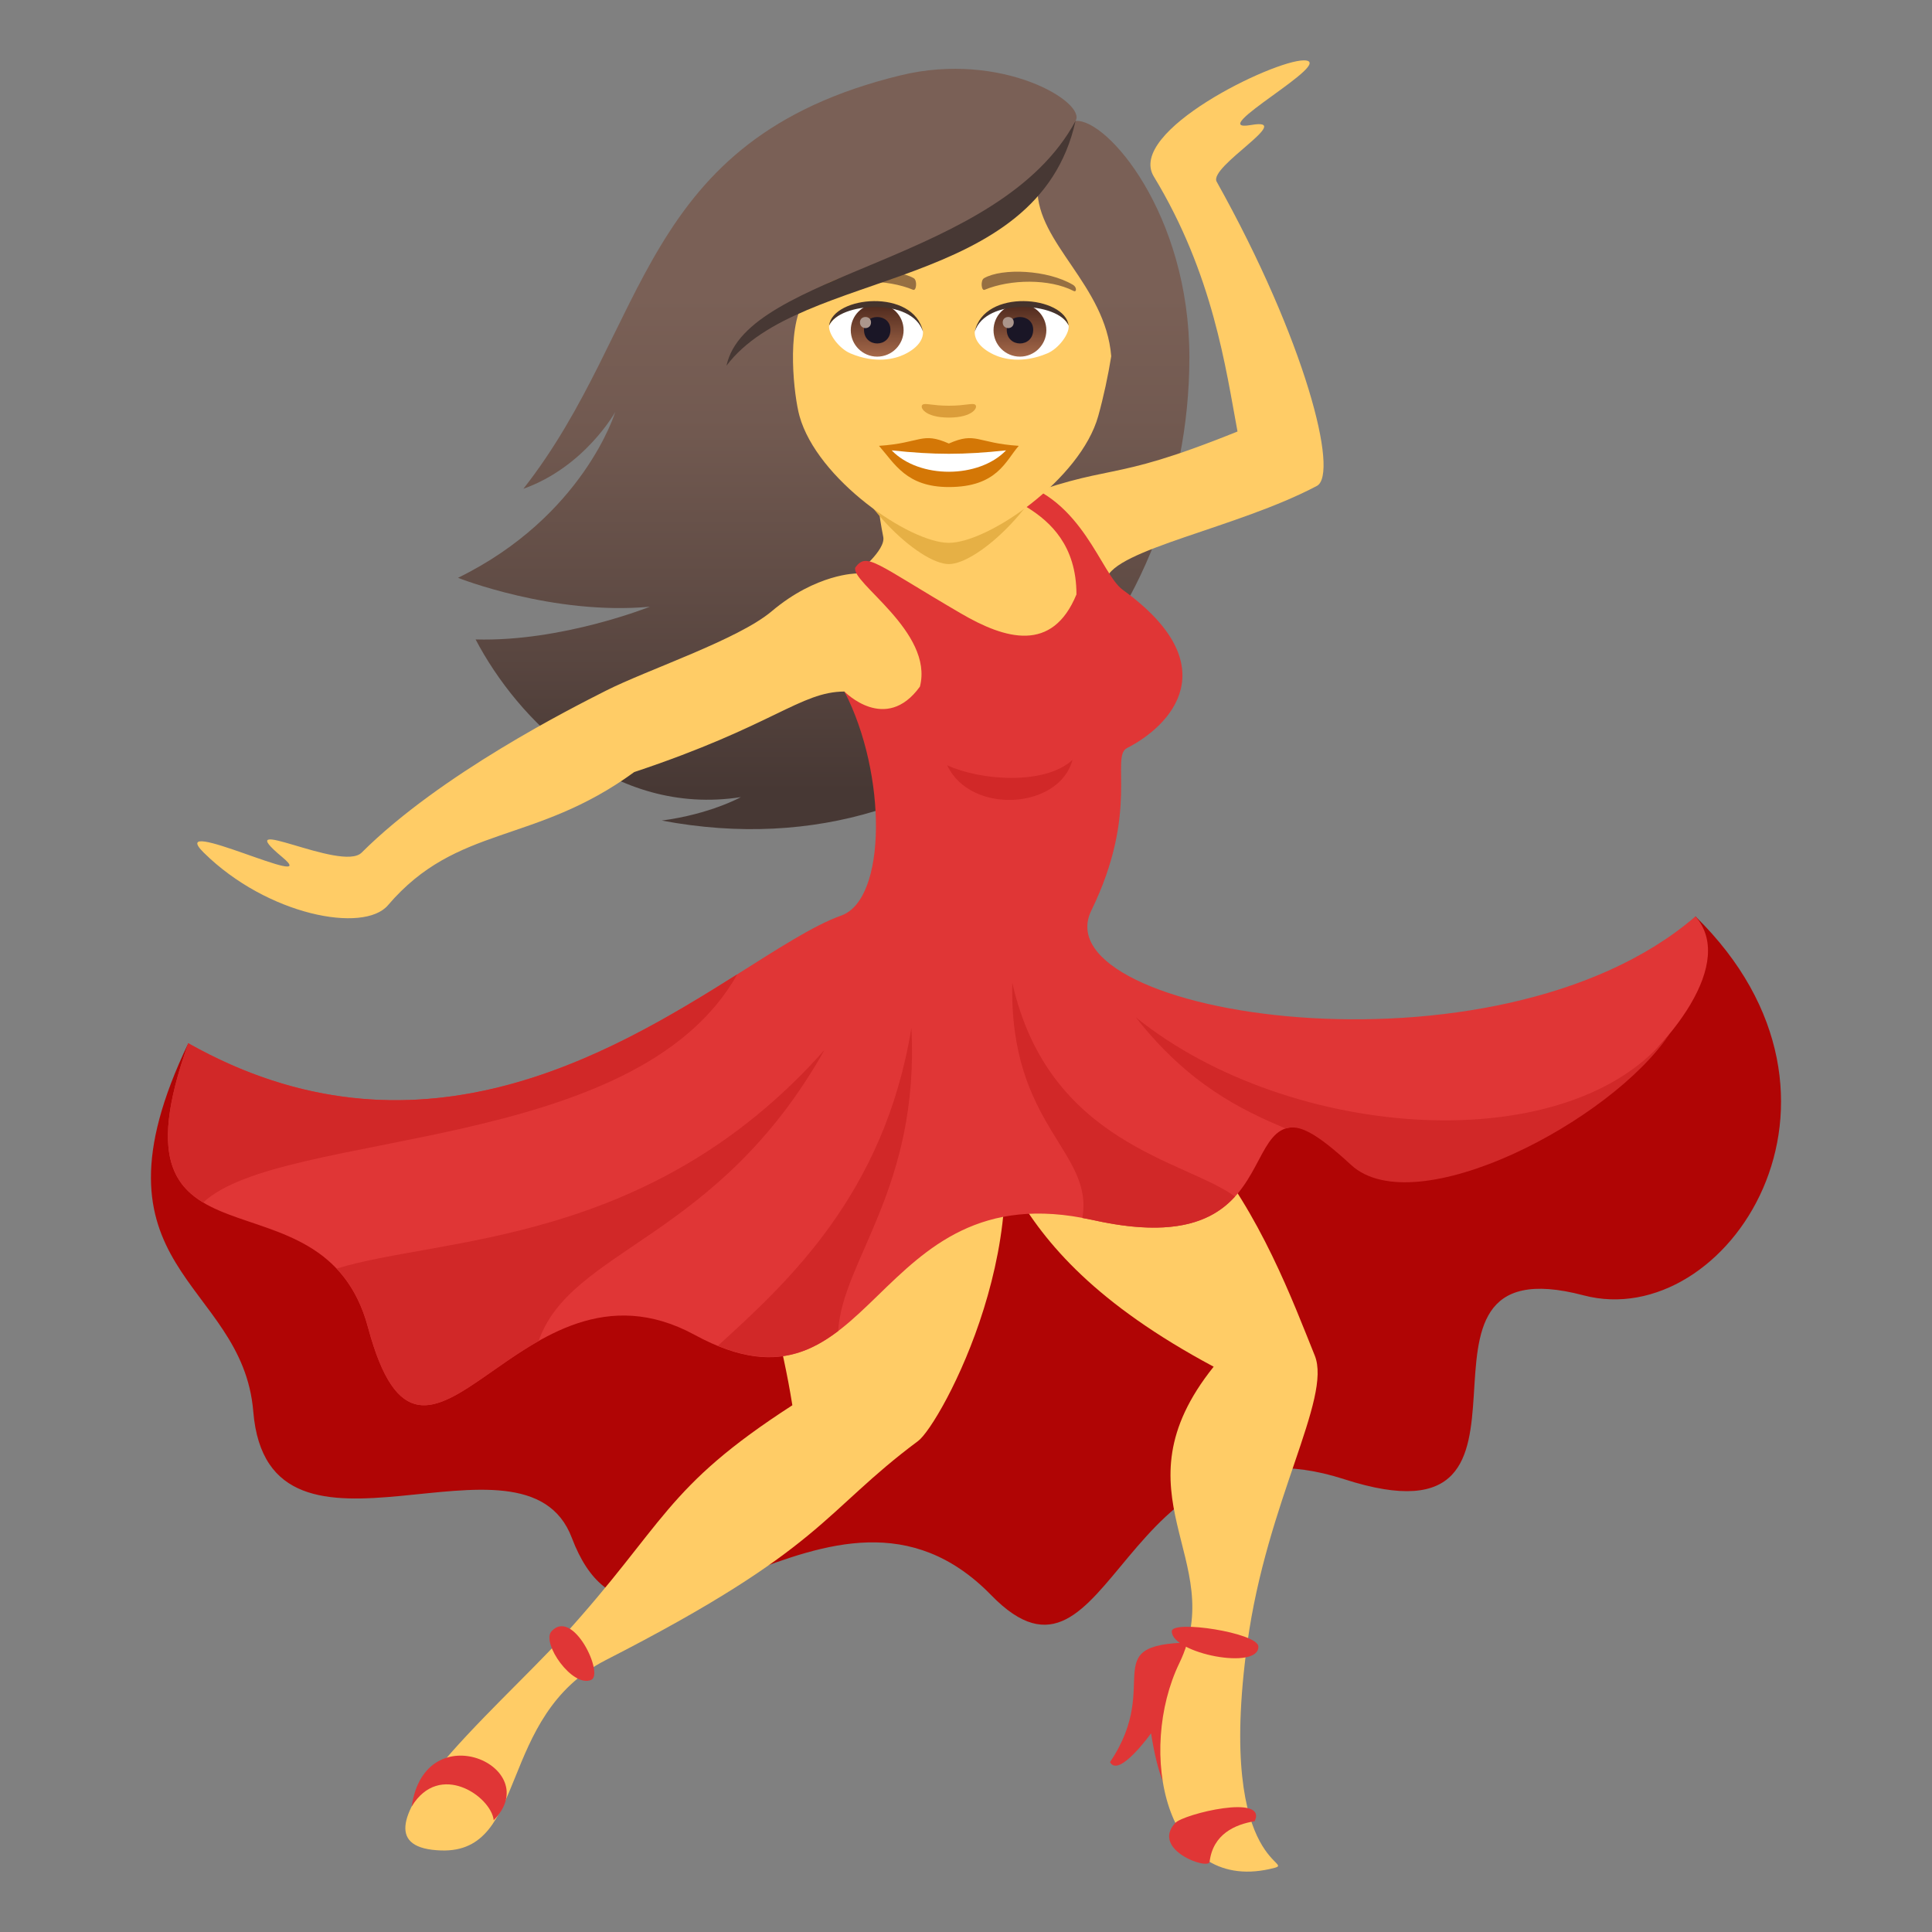 <?xml version="1.0" encoding="utf-8"?>
<!-- Generator: Adobe Illustrator 15.0.0, SVG Export Plug-In . SVG Version: 6.00 Build 0)  -->
<!DOCTYPE svg PUBLIC "-//W3C//DTD SVG 1.1//EN" "http://www.w3.org/Graphics/SVG/1.1/DTD/svg11.dtd">
<svg version="1.1" id="Layer_1" xmlns:x="http://ns.adobe.com/Extensibility/1.0/" xmlns:i="http://ns.adobe.com/AdobeIllustrator/10.0/" xmlns:graph="http://ns.adobe.com/Graphs/1.0/"
	 xmlns="http://www.w3.org/2000/svg" xmlns:xlink="http://www.w3.org/1999/xlink" xmlns:a="http://ns.adobe.com/AdobeSVGViewerExtensions/3.0/"
	 x="0px" y="0px" width="64px" height="64px" viewBox="0 0 64 64" enable-background="new 0 0 64 64" xml:space="preserve">
<rect x="0" y="0" width="64" height="64" fill="#808080" stroke="none"/>
<linearGradient id="SVGID_1_" gradientUnits="userSpaceOnUse" x1="48.863" y1="27.791" x2="48.863" y2="2.603" gradientTransform="matrix(0.966 0 0 1 -19.925 -0.324)">
	<stop  offset="0.05" style="stop-color:#473834"/>
	<stop  offset="0.227" style="stop-color:#594640"/>
	<stop  offset="0.52" style="stop-color:#715950"/>
	<stop  offset="0.7" style="stop-color:#7A6056"/>
	<a:midPointStop  offset="0.05" style="stop-color:#473834"/>
	<a:midPointStop  offset="0.4" style="stop-color:#473834"/>
	<a:midPointStop  offset="0.7" style="stop-color:#7A6056"/>
</linearGradient>
<path fill="url(#SVGID_1_)" d="M39.4,11.842c0.002-4.764-2.736-7.923-3.771-7.837c0.374-0.611-2.442-2.326-5.794-1.51
	c-8.726,2.125-8.278,8.317-12.497,13.696c2.031-0.722,3.042-2.542,3.042-2.542s-1.042,3.451-5.208,5.492c0,0,3.146,1.25,6.354,0.958
	c0,0-2.917,1.167-5.771,1.083c1.399,2.667,4.552,5.88,8.787,5.224c0,0-1.011,0.563-2.62,0.776
	C32.193,29.12,39.398,20.85,39.4,11.842z"/>
<path fill="#B00505" d="M6.238,34.559C2.628,42.09,8.027,42.371,8.39,46.758c0.496,6.021,8.986,0.043,10.553,4.186
	c2.279,6.027,8.586-3.553,13.896,1.902c4.005,4.111,4.242-6.25,11.681-3.848c7.852,2.537,0.973-7.924,7.938-6.088
	c4.738,1.248,9.877-6.51,3.707-12.552C53.727,36.794,10.162,43.143,6.238,34.559z"/>
<path fill="#FFCC66" d="M32.664,35.578c-12.189-0.322-7.748,2.641-6.416,10.973c-4.25,2.746-4.186,3.902-7.588,7.648
	c-2.195,2.418-7.625,6.992-4.039,7.1c2.885,0.086,1.82-4.451,5.447-6.307c7.262-3.713,7.164-4.889,10.346-7.258
	C31.152,47.188,34.726,40.658,32.664,35.578z"/>
<path fill="#E03636" d="M18.269,54.039c-0.348,0.383,0.697,1.883,1.316,1.609C20.017,55.459,18.982,53.252,18.269,54.039z"/>
<path fill="#E03636" d="M36.771,58.371c0.287,0.547,1.359-0.953,1.359-0.953c0.934,5.852,2.84-2.389,1.631-3.008
	C36.13,54.375,38.587,55.682,36.771,58.371z"/>
<path fill="#FFCC66" d="M31.019,34.713c2.384,2.623,1.424,6.408,9.185,10.561c-3.381,4.221,0.52,6.391-1.137,9.82
	c-1.4,2.9-0.494,7.598,2.994,6.82c1.17-0.262-1.813,0.293-0.74-7.492c0.646-4.707,2.805-8.098,2.232-9.518
	C42.091,41.283,39.28,33.352,31.019,34.713z"/>
<path fill="#E03636" d="M38.817,54.039c0,0.736,2.906,1.307,2.867,0.5C41.663,54.09,38.817,53.65,38.817,54.039z"/>
<path fill="#E03636" d="M38.935,60.385c-0.828,0.889,1.1,1.574,1.135,1.289c0.111-0.918,0.844-1.238,1.492-1.344
	C42.003,59.406,39.206,60.094,38.935,60.385z"/>
<path fill="#E03636" d="M16.355,60.297c-0.088-0.791-1.797-1.971-2.717-0.455C14.087,56.742,18.08,58.543,16.355,60.297z"/>
<path fill="#FFCC66" d="M40.304,6.019c-0.279-0.497,2.646-2.141,1.139-1.878C39.808,4.424,44.359,2,43.188,2
	c-1.012,0-5.873,2.356-4.967,3.847c1.967,3.237,2.385,6.366,2.773,8.447c-4.463,1.804-4.008,0.939-7.703,2.371
	c0,0-5.3-5.239-4.032,1.121c0.089,0.442-0.884,1.211-0.884,1.211s-1.328,0-2.809,1.25c-1.119,0.946-4.117,1.935-5.5,2.636
	c-1.123,0.57-5.469,2.754-8.088,5.363c-0.662,0.658-4.475-1.391-2.627,0.148c1.412,1.176-3.938-1.465-2.598-0.146
	c2.102,2.074,5.297,2.678,6.098,1.74c2.297-2.689,4.84-1.99,8.158-4.412c4.627-1.541,5.5-2.66,6.963-2.668
	c1.324,2.25,9.55,1.795,8.677-3.72c0.254-0.988,4.344-1.699,6.973-3.091C44.366,15.706,43.247,11.283,40.304,6.019z"/>
<path fill="#E03636" d="M27.974,22.909c1.408,2.732,1.408,6.881-0.107,7.42c-3.656,1.299-11.689,9.833-21.629,4.23
	c-2.914,8.141,4.453,3.828,5.951,9.408c1.893,7.053,5-2.916,10.826,0.254c6.006,3.27,5.758-5.471,13.183-3.807
	c7.529,1.686,3.922-5.727,8.707-2.02c3.58,2.775,13.855-5.055,11.26-8.037c-6.595,5.697-21.709,3.279-20.014-0.193
	c1.605-3.285,0.625-5.104,1.184-5.385c1.432-0.725,3.357-2.713-0.143-5.241c-0.721-0.522-1.328-3.021-3.586-3.592
	c-1.49,0.648,2.053,0.477,2.053,3.745c-0.799,1.943-2.354,1.49-3.824,0.632c-2.857-1.668-3.111-2.042-3.5-1.527
	c-0.188,0.486,2.604,2.129,2.139,3.948C29.339,24.317,27.974,22.909,27.974,22.909z"/>
<path fill="#D12828" d="M27.312,34.781c-5.785,6.525-12.744,6.182-16.162,7.244c0.445,0.471,0.813,1.09,1.041,1.941
	c1.23,4.59,2.979,1.973,5.652,0.457C18.917,41.342,23.771,41.084,27.312,34.781z"/>
<path fill="#D12828" d="M30.191,34.055c-0.898,5.51-4.119,8.439-6.41,10.525c1.752,0.717,2.932,0.313,3.986-0.49
	C27.894,41.771,30.464,39.357,30.191,34.055z"/>
<path fill="#D12828" d="M33.534,32.555c-0.113,4.765,2.713,5.57,2.32,7.794c0.115,0.021,0.227,0.037,0.346,0.064
	c2.711,0.607,3.975,0.033,4.711-0.775C39.276,38.434,34.735,37.896,33.534,32.555z"/>
<path fill="#D12828" d="M44.758,38.591c2.115,1.943,8.625-1.438,10.554-4.351c-3.272,4.226-12.58,3.574-17.682-0.535
	c1.736,2.219,3.5,3.064,4.959,3.678C43.04,37.236,43.602,37.528,44.758,38.591z"/>
<path fill="#D12828" d="M24.423,32.276L24.423,32.276c-4.268,2.687-10.682,6.511-18.184,2.283c-1.197,3.344-0.658,4.584,0.494,5.275
	C9.335,37.389,21.056,38.27,24.423,32.276z"/>
<path fill="#D12828" d="M31.376,25.35c0.777,1.65,3.714,1.463,4.152-0.178C34.591,26.032,32.435,25.844,31.376,25.35z"/>
<path fill="#E6B045" d="M27.743,14.485c0.434,2.093,2.717,4.201,3.689,4.201s3.255-2.108,3.689-4.201
	C35.329,13.478,27.536,13.478,27.743,14.485z"/>
<path fill="#FFCC66" d="M34.366,6.246c-2.083,1.838-5.083,2.199-7.735,3.734c-0.589,0.958-0.325,3.161-0.147,3.8
	c0.581,2.094,3.645,4.202,4.948,4.202c1.305,0,4.367-2.108,4.949-4.202c0.178-0.639,0.327-1.339,0.43-1.979
	C36.619,9.438,34.354,8.06,34.366,6.246z"/>
<path fill="#D47706" d="M31.432,14.692c-0.907-0.399-0.914-0.016-2.314,0.077c0.525,0.598,0.912,1.365,2.314,1.365
	c1.608,0,1.879-0.872,2.316-1.365C32.346,14.676,32.34,14.293,31.432,14.692z"/>
<path fill="#FFFFFF" d="M29.538,14.919c0.914,0.951,2.887,0.938,3.789,0C31.918,15.07,30.946,15.07,29.538,14.919z"/>
<path fill="#966F42" d="M35.545,9.436c-0.842-0.502-2.35-0.563-2.945-0.222c-0.127,0.069-0.094,0.431,0.016,0.386
	c0.851-0.354,2.149-0.373,2.948,0.038C35.67,9.693,35.674,9.509,35.545,9.436z"/>
<path fill="#966F42" d="M27.319,9.436c0.841-0.502,2.349-0.563,2.947-0.222c0.127,0.069,0.093,0.431-0.018,0.386
	c-0.852-0.354-2.146-0.373-2.947,0.038C27.194,9.693,27.191,9.509,27.319,9.436z"/>
<path fill="#DB9D3A" d="M32.303,13.405c-0.092-0.064-0.309,0.035-0.871,0.035s-0.777-0.099-0.869-0.035
	c-0.111,0.079,0.064,0.428,0.869,0.428S32.413,13.484,32.303,13.405z"/>
<path id="Path_266_" fill="#FFFFFF" d="M30.572,10.957c0.032,0.255-0.142,0.559-0.623,0.787c-0.306,0.145-0.942,0.315-1.778-0.038
	c-0.374-0.157-0.739-0.649-0.706-0.921C27.917,9.929,30.147,9.806,30.572,10.957z"/>
<linearGradient id="Oval_1_" gradientUnits="userSpaceOnUse" x1="-424" y1="480.466" x2="-424" y2="480.732" gradientTransform="matrix(6.57 0 0 -6.57 2814.78 3168.528)">
	<stop  offset="0" style="stop-color:#A6694A"/>
	<stop  offset="1" style="stop-color:#4F2A1E"/>
	<a:midPointStop  offset="0" style="stop-color:#A6694A"/>
	<a:midPointStop  offset="0.5" style="stop-color:#A6694A"/>
	<a:midPointStop  offset="1" style="stop-color:#4F2A1E"/>
</linearGradient>
<circle id="Oval_44_" fill="url(#Oval_1_)" cx="29.058" cy="10.939" r="0.875"/>
<path id="Path_265_" fill="#1A1626" d="M28.621,10.923c0,0.606,0.876,0.606,0.876,0C29.497,10.361,28.621,10.361,28.621,10.923z"/>
<path id="Path_264_" fill="#AB968C" d="M28.487,10.678c0,0.254,0.367,0.254,0.367,0C28.854,10.442,28.487,10.442,28.487,10.678z"/>
<path id="Path_263_" fill="#45332C" d="M30.576,10.99c-0.355-1.144-2.782-0.975-3.111-0.206C27.586,9.8,30.272,9.54,30.576,10.99z"
	/>
<path id="Path_262_" fill="#FFFFFF" d="M32.293,10.957c-0.032,0.255,0.143,0.559,0.623,0.787c0.305,0.145,0.942,0.315,1.777-0.038
	c0.376-0.157,0.74-0.649,0.707-0.921C34.948,9.929,32.717,9.806,32.293,10.957z"/>
<linearGradient id="Oval_2_" gradientUnits="userSpaceOnUse" x1="-425.979" y1="480.466" x2="-425.979" y2="480.732" gradientTransform="matrix(6.57 0 0 -6.57 2832.511 3168.528)">
	<stop  offset="0" style="stop-color:#A6694A"/>
	<stop  offset="1" style="stop-color:#4F2A1E"/>
	<a:midPointStop  offset="0" style="stop-color:#A6694A"/>
	<a:midPointStop  offset="0.5" style="stop-color:#A6694A"/>
	<a:midPointStop  offset="1" style="stop-color:#4F2A1E"/>
</linearGradient>
<circle id="Oval_43_" fill="url(#Oval_2_)" cx="33.787" cy="10.939" r="0.875"/>
<path id="Path_261_" fill="#1A1626" d="M33.35,10.923c0,0.606,0.876,0.606,0.876,0C34.226,10.361,33.35,10.361,33.35,10.923z"/>
<path id="Path_260_" fill="#AB968C" d="M33.216,10.678c0,0.254,0.366,0.254,0.366,0C33.582,10.442,33.216,10.442,33.216,10.678z"/>
<path id="Path_259_" fill="#45332C" d="M32.29,10.99c0.355-1.143,2.78-0.979,3.111-0.206C35.278,9.8,32.593,9.54,32.29,10.99z"/>
<path fill="#473834" d="M24.066,12.114c2.443-3.252,10.307-2.43,11.563-8.109C33.108,8.699,24.733,8.988,24.066,12.114z"/>
</svg>
